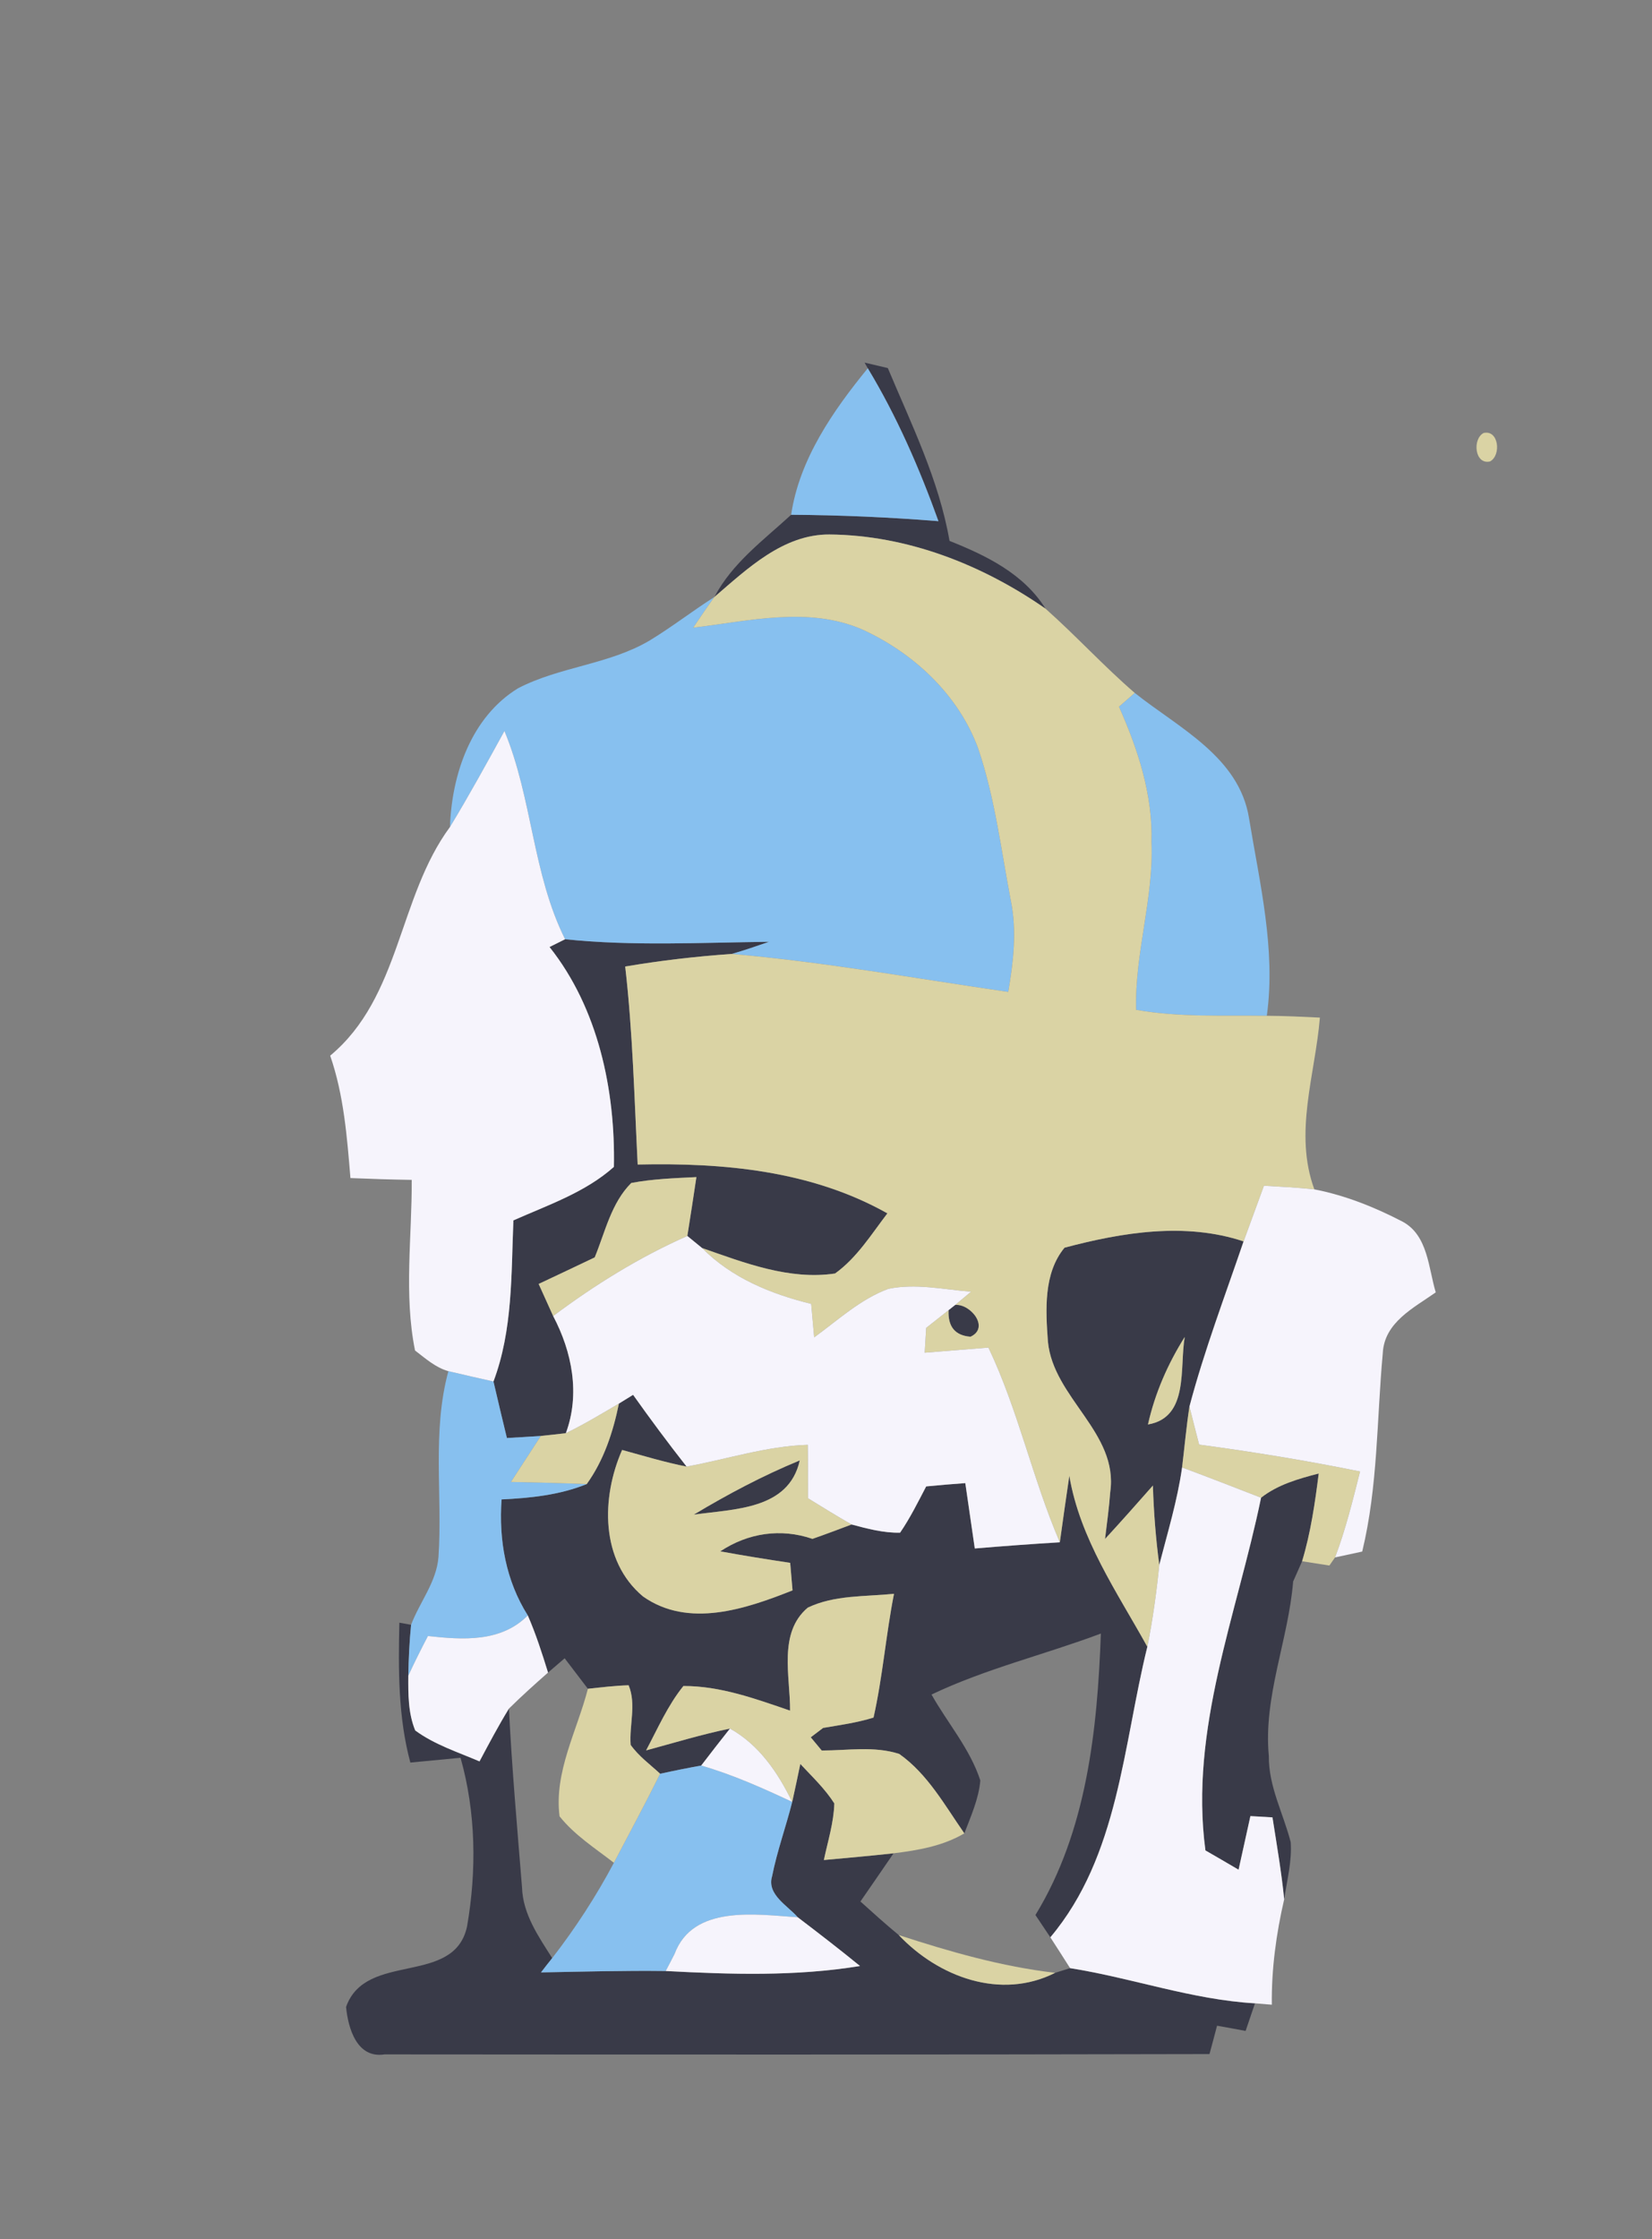 <?xml version="1.0" encoding="UTF-8" ?>
<!DOCTYPE svg PUBLIC "-//W3C//DTD SVG 1.1//EN" "http://www.w3.org/Graphics/SVG/1.1/DTD/svg11.dtd">
<svg width="155pt" height="210pt" viewBox="0 0 155 210" version="1.1" xmlns="http://www.w3.org/2000/svg">
<rect x="0" y="0" width="155" height="210" fill="#808080" stroke="none"/>
<g id="#393a48fe">
<path fill="#393a48" opacity="1.00" d=" M 81.12 34.01 C 81.66 34.14 82.76 34.39 83.30 34.52 C 85.52 39.81 88.10 45.02 89.09 50.73 C 92.55 52.11 96.05 53.81 98.10 57.09 C 92.16 52.96 85.12 50.19 77.81 50.13 C 73.48 50.11 70.12 53.34 67.03 55.99 C 68.71 52.80 71.64 50.66 74.23 48.28 C 78.84 48.31 83.45 48.51 88.05 48.88 C 86.26 43.91 84.15 39.06 81.42 34.54 L 81.12 34.01 Z" />
<path fill="#393a48" opacity="1.00" d=" M 51.56 88.82 C 51.93 88.64 52.65 88.28 53.02 88.09 C 59.38 88.75 65.78 88.40 72.16 88.33 C 71.00 88.73 69.84 89.13 68.66 89.47 C 65.31 89.70 61.97 90.09 58.66 90.65 C 59.37 96.82 59.52 103.03 59.83 109.22 C 67.88 109.04 76.11 109.78 83.26 113.80 C 81.75 115.77 80.40 117.97 78.35 119.44 C 74.06 120.08 69.85 118.44 65.87 117.05 C 65.52 116.77 64.84 116.20 64.49 115.92 C 64.78 114.08 65.07 112.24 65.34 110.40 C 63.30 110.50 61.24 110.57 59.23 110.95 C 57.35 112.82 56.78 115.55 55.80 117.93 C 54.05 118.77 52.30 119.59 50.54 120.42 C 50.99 121.42 51.45 122.42 51.90 123.43 C 53.68 126.80 54.45 130.76 53.09 134.42 C 52.50 134.49 51.32 134.62 50.74 134.68 C 49.68 134.75 48.62 134.81 47.56 134.87 C 47.13 133.10 46.71 131.34 46.30 129.57 C 48.12 124.74 47.96 119.53 48.17 114.46 C 51.41 113.02 54.91 111.84 57.60 109.44 C 57.74 102.25 56.13 94.57 51.56 88.82 Z" />
<path fill="#393a48" opacity="1.00" d=" M 99.88 117.02 C 105.30 115.58 111.22 114.61 116.68 116.43 C 114.93 121.57 112.99 126.67 111.60 131.92 C 111.31 133.82 111.14 135.73 110.91 137.63 C 110.47 140.74 109.55 143.74 108.77 146.77 C 108.44 144.30 108.25 141.82 108.17 139.33 C 106.69 141.01 105.20 142.69 103.68 144.34 C 103.86 142.87 104.06 141.40 104.17 139.93 C 104.96 134.37 98.81 131.11 98.32 125.81 C 98.11 122.88 97.89 119.43 99.88 117.02 M 107.71 133.60 C 111.60 132.94 110.65 128.23 111.16 125.39 C 109.57 127.92 108.36 130.68 107.71 133.60 Z" />
<path fill="#393a48" opacity="1.00" d=" M 89.00 122.88 L 89.62 122.39 C 91.06 122.26 92.89 124.53 91.06 125.37 C 89.61 125.26 88.93 124.43 89.00 122.88 Z" />
<path fill="#393a48" opacity="1.00" d=" M 58.07 131.64 C 58.51 131.37 58.96 131.09 59.40 130.82 C 61.02 133.10 62.69 135.35 64.42 137.55 C 62.38 137.15 60.38 136.54 58.37 135.99 C 56.41 140.45 56.31 146.37 60.33 149.73 C 64.60 152.74 69.98 150.90 74.36 149.16 C 74.30 148.51 74.19 147.22 74.14 146.58 C 71.95 146.25 69.76 145.90 67.58 145.50 C 70.19 143.77 73.26 143.31 76.23 144.33 C 77.46 143.90 78.68 143.44 79.90 142.98 C 81.38 143.38 82.90 143.78 84.45 143.75 C 85.39 142.38 86.13 140.88 86.90 139.41 C 88.12 139.29 89.34 139.19 90.57 139.10 C 90.86 141.14 91.16 143.18 91.46 145.23 C 94.12 145.01 96.78 144.81 99.44 144.65 C 99.73 142.57 100.02 140.49 100.33 138.41 C 101.33 144.34 104.80 149.30 107.65 154.45 C 105.36 163.72 104.97 174.07 98.55 181.70 C 98.20 181.18 97.50 180.13 97.15 179.61 C 101.97 171.73 102.96 162.25 103.29 153.21 C 98.01 155.19 92.50 156.50 87.40 158.93 C 88.91 161.61 91.02 164.03 91.98 166.99 C 91.83 168.72 91.09 170.34 90.48 171.95 C 88.65 169.33 87.04 166.38 84.37 164.50 C 82.03 163.74 79.52 164.18 77.10 164.18 C 76.85 163.87 76.33 163.25 76.07 162.94 C 76.36 162.72 76.94 162.28 77.23 162.06 C 78.82 161.79 80.42 161.57 81.96 161.09 C 82.82 157.26 83.12 153.33 83.88 149.48 C 81.18 149.76 78.29 149.58 75.79 150.78 C 72.99 153.14 74.15 157.23 74.13 160.44 C 70.89 159.33 67.59 158.12 64.12 158.13 C 62.65 159.95 61.71 162.12 60.62 164.17 C 63.24 163.46 65.83 162.67 68.49 162.12 C 67.58 163.27 66.68 164.42 65.79 165.59 C 64.50 165.82 63.21 166.08 61.94 166.36 C 60.99 165.48 59.92 164.71 59.17 163.65 C 59.03 161.79 59.72 159.84 58.98 158.06 C 57.70 158.10 56.43 158.25 55.16 158.39 C 54.43 157.43 53.71 156.48 52.98 155.53 C 52.59 155.87 51.81 156.53 51.42 156.87 C 50.86 155.06 50.28 153.25 49.52 151.51 C 47.46 148.25 46.79 144.45 47.06 140.63 C 49.77 140.50 52.51 140.22 55.05 139.19 C 56.66 136.95 57.52 134.32 58.07 131.64 Z" />
<path fill="#393a48" opacity="1.00" d=" M 65.09 142.06 C 68.29 140.14 71.59 138.39 75.04 136.97 C 74.00 141.62 68.87 141.51 65.09 142.06 Z" />
<path fill="#393a48" opacity="1.00" d=" M 118.32 140.47 C 119.89 139.24 121.83 138.69 123.73 138.20 C 123.38 140.97 122.98 143.75 122.17 146.43 C 121.96 146.90 121.54 147.86 121.33 148.33 C 120.88 153.84 118.52 159.12 119.05 164.71 C 119.02 167.55 120.41 170.08 121.10 172.77 C 121.23 174.57 120.75 176.35 120.49 178.13 C 120.23 175.55 119.79 173.00 119.39 170.45 C 118.87 170.42 117.84 170.36 117.32 170.33 C 116.95 172.01 116.58 173.68 116.21 175.36 C 115.18 174.75 114.14 174.15 113.10 173.55 C 111.58 162.18 116.07 151.40 118.32 140.47 Z" />
<path fill="#393a48" opacity="1.00" d=" M 37.47 152.19 L 38.57 152.39 C 38.41 153.98 38.34 155.57 38.31 157.16 C 38.30 158.88 38.29 160.68 38.96 162.30 C 40.77 163.63 42.94 164.32 44.99 165.20 C 45.88 163.53 46.76 161.86 47.75 160.25 C 48.03 165.85 48.53 171.44 48.98 177.03 C 49.06 179.53 50.52 181.61 51.81 183.65 C 51.54 183.98 51.02 184.65 50.76 184.99 C 54.66 184.92 58.56 184.81 62.46 184.86 C 68.54 185.18 74.66 185.38 80.69 184.39 C 78.78 182.83 76.82 181.32 74.85 179.82 C 73.91 178.73 71.93 177.69 72.44 175.98 C 72.91 173.61 73.74 171.34 74.33 169.00 C 74.60 167.81 74.84 166.62 75.09 165.44 C 76.20 166.63 77.40 167.76 78.28 169.14 C 78.23 170.95 77.67 172.69 77.30 174.45 C 79.48 174.25 81.66 174.06 83.84 173.82 C 82.81 175.33 81.77 176.83 80.73 178.34 C 81.91 179.40 83.10 180.48 84.33 181.49 C 88.04 185.42 93.89 187.61 99.00 185.03 C 99.35 184.92 100.05 184.70 100.40 184.59 C 106.22 185.51 111.84 187.55 117.75 187.89 C 117.46 188.75 117.17 189.61 116.87 190.48 C 115.98 190.31 115.09 190.15 114.19 189.99 C 114.02 190.66 113.66 191.99 113.48 192.65 C 87.68 192.71 61.87 192.70 36.08 192.68 C 33.49 193.09 32.66 190.23 32.47 188.23 C 34.32 182.98 42.60 186.31 43.82 180.69 C 44.73 175.47 44.66 169.98 43.21 164.86 C 41.64 165.01 40.07 165.16 38.50 165.31 C 37.35 161.03 37.37 156.58 37.47 152.19 Z" />
</g>
<g id="#87c0efff">
<path fill="#87c0ef" opacity="1.00" d=" M 81.42 34.54 C 84.15 39.06 86.26 43.91 88.05 48.88 C 83.45 48.51 78.84 48.31 74.23 48.28 C 75.00 43.07 78.16 38.53 81.42 34.54 Z" />
<path fill="#87c0ef" opacity="1.00" d=" M 60.94 60.08 C 63.04 58.81 64.97 57.30 67.03 55.99 C 66.34 56.93 65.70 57.90 65.04 58.87 C 70.26 58.25 75.84 56.85 80.88 59.03 C 85.69 61.22 89.92 65.14 91.77 70.18 C 93.35 74.82 93.93 79.72 94.85 84.52 C 95.42 87.34 95.08 90.22 94.60 93.03 C 85.96 91.78 77.36 90.22 68.66 89.47 C 69.84 89.13 71.00 88.73 72.16 88.33 C 65.78 88.40 59.38 88.75 53.02 88.09 C 49.95 81.94 49.95 74.87 47.33 68.56 C 45.67 71.58 44.01 74.61 42.22 77.56 C 42.38 72.63 44.21 67.24 48.61 64.55 C 52.52 62.52 57.13 62.33 60.94 60.08 Z" />
<path fill="#87c0ef" opacity="1.00" d=" M 104.99 66.28 C 105.36 65.96 106.10 65.31 106.47 64.99 C 110.59 68.27 116.26 70.98 117.19 76.73 C 118.19 82.84 119.72 89.04 118.86 95.27 C 114.77 95.21 110.64 95.43 106.60 94.71 C 106.45 89.43 108.26 84.28 108.04 78.98 C 108.17 74.54 106.77 70.29 104.99 66.28 Z" />
<path fill="#87c0ef" opacity="1.00" d=" M 42.07 128.60 C 43.48 128.93 44.89 129.26 46.30 129.57 C 46.71 131.34 47.13 133.10 47.56 134.87 C 48.62 134.81 49.68 134.75 50.74 134.68 C 49.80 136.12 48.87 137.55 47.94 138.99 C 50.31 139.04 52.68 139.10 55.05 139.19 C 52.51 140.22 49.77 140.50 47.06 140.63 C 46.79 144.45 47.46 148.25 49.52 151.51 C 47.01 154.05 43.41 153.80 40.15 153.44 C 39.51 154.67 38.89 155.90 38.31 157.16 C 38.34 155.57 38.41 153.98 38.57 152.39 C 39.38 150.25 40.96 148.37 41.14 146.03 C 41.53 140.22 40.52 134.30 42.07 128.60 Z" />
<path fill="#87c0ef" opacity="1.00" d=" M 61.94 166.36 C 63.21 166.08 64.50 165.82 65.79 165.59 C 68.74 166.44 71.55 167.70 74.33 169.00 C 73.74 171.34 72.91 173.61 72.44 175.98 C 71.93 177.69 73.91 178.73 74.85 179.82 C 70.93 179.56 65.02 178.62 63.29 183.26 C 63.09 183.66 62.67 184.46 62.46 184.86 C 58.56 184.81 54.66 184.92 50.76 184.99 C 51.02 184.65 51.54 183.98 51.81 183.65 C 53.99 180.84 55.93 177.85 57.60 174.71 C 59.06 171.93 60.54 169.17 61.94 166.36 Z" />
</g>
<g id="#dad3a4ff">
<path fill="#dad3a4" opacity="1.00" d=" M 139.20 40.61 C 140.63 40.28 140.87 42.72 139.80 43.28 C 138.36 43.61 138.13 41.17 139.20 40.61 Z" />
<path fill="#dad3a4" opacity="1.00" d=" M 67.03 55.99 C 70.12 53.34 73.48 50.11 77.81 50.13 C 85.12 50.19 92.16 52.96 98.10 57.09 C 100.97 59.64 103.56 62.48 106.47 64.99 C 106.10 65.31 105.36 65.96 104.99 66.28 C 106.77 70.29 108.17 74.54 108.04 78.98 C 108.26 84.28 106.45 89.43 106.60 94.71 C 110.64 95.43 114.77 95.21 118.86 95.27 C 120.52 95.28 122.18 95.36 123.84 95.44 C 123.40 100.80 121.37 106.24 123.32 111.55 C 121.75 111.38 120.17 111.30 118.59 111.21 C 117.95 112.95 117.31 114.69 116.68 116.43 C 111.22 114.61 105.30 115.58 99.88 117.02 C 97.89 119.43 98.11 122.88 98.32 125.81 C 98.81 131.11 104.96 134.37 104.17 139.93 C 104.06 141.40 103.86 142.87 103.68 144.34 C 105.20 142.69 106.69 141.01 108.17 139.33 C 108.25 141.82 108.44 144.30 108.77 146.77 C 108.51 149.35 108.16 151.91 107.65 154.45 C 104.80 149.30 101.33 144.34 100.33 138.41 C 100.02 140.49 99.73 142.57 99.44 144.65 C 96.87 138.68 95.54 132.26 92.74 126.39 C 90.74 126.55 88.75 126.71 86.76 126.87 C 86.80 126.29 86.86 125.13 86.90 124.54 C 87.42 124.13 88.48 123.30 89.00 122.88 C 88.93 124.43 89.61 125.26 91.06 125.37 C 92.89 124.53 91.06 122.26 89.62 122.39 C 89.99 122.08 90.73 121.46 91.11 121.15 C 88.54 120.94 85.91 120.35 83.35 120.88 C 80.72 121.85 78.63 123.81 76.39 125.43 C 76.30 124.38 76.20 123.33 76.11 122.29 C 72.33 121.36 68.65 119.86 65.87 117.05 C 69.85 118.44 74.06 120.08 78.35 119.44 C 80.40 117.97 81.75 115.77 83.26 113.80 C 76.11 109.78 67.88 109.04 59.83 109.22 C 59.52 103.03 59.37 96.82 58.66 90.65 C 61.97 90.09 65.31 89.70 68.66 89.47 C 77.36 90.22 85.96 91.78 94.60 93.03 C 95.08 90.22 95.42 87.34 94.85 84.52 C 93.93 79.72 93.35 74.82 91.77 70.18 C 89.92 65.14 85.69 61.22 80.88 59.03 C 75.84 56.85 70.26 58.25 65.04 58.87 C 65.70 57.90 66.34 56.93 67.03 55.99 Z" />
<path fill="#dad3a4" opacity="1.00" d=" M 59.23 110.95 C 61.24 110.57 63.30 110.50 65.34 110.40 C 65.07 112.24 64.78 114.08 64.49 115.92 C 60.01 117.90 55.83 120.49 51.90 123.43 C 51.45 122.42 50.99 121.42 50.54 120.42 C 52.30 119.59 54.05 118.77 55.80 117.93 C 56.78 115.55 57.35 112.82 59.23 110.95 Z" />
<path fill="#dad3a4" opacity="1.00" d=" M 107.71 133.60 C 108.36 130.68 109.57 127.92 111.16 125.39 C 110.65 128.23 111.60 132.94 107.71 133.60 Z" />
<path fill="#dad3a4" opacity="1.00" d=" M 53.09 134.42 C 54.80 133.59 56.43 132.61 58.07 131.64 C 57.52 134.32 56.66 136.95 55.05 139.19 C 52.68 139.10 50.31 139.04 47.94 138.99 C 48.87 137.55 49.80 136.12 50.74 134.68 C 51.32 134.62 52.50 134.49 53.09 134.42 Z" />
<path fill="#dad3a4" opacity="1.00" d=" M 110.91 137.63 C 111.14 135.73 111.31 133.82 111.60 131.92 C 111.90 133.11 112.20 134.30 112.51 135.49 C 117.57 136.17 122.61 136.99 127.61 138.01 C 126.92 140.72 126.26 143.45 125.26 146.07 L 124.73 146.83 C 124.09 146.73 122.81 146.53 122.17 146.43 C 122.98 143.75 123.38 140.97 123.73 138.20 C 121.83 138.69 119.89 139.24 118.32 140.47 C 115.85 139.51 113.39 138.55 110.91 137.63 Z" />
<path fill="#dad3a4" opacity="1.00" d=" M 64.42 137.55 C 68.21 136.86 71.91 135.63 75.79 135.51 C 75.82 137.18 75.80 138.85 75.81 140.52 C 77.16 141.36 78.52 142.19 79.90 142.98 C 78.68 143.44 77.46 143.90 76.23 144.33 C 73.26 143.31 70.19 143.77 67.58 145.50 C 69.76 145.90 71.95 146.25 74.14 146.58 C 74.19 147.22 74.30 148.51 74.36 149.16 C 69.98 150.90 64.60 152.74 60.33 149.73 C 56.31 146.37 56.41 140.45 58.37 135.99 C 60.38 136.54 62.38 137.15 64.42 137.55 M 65.09 142.06 C 68.87 141.51 74.00 141.62 75.04 136.97 C 71.59 138.39 68.29 140.14 65.09 142.06 Z" />
<path fill="#dad3a4" opacity="1.00" d=" M 75.79 150.78 C 78.29 149.58 81.18 149.76 83.88 149.48 C 83.12 153.33 82.82 157.26 81.96 161.09 C 80.42 161.57 78.82 161.79 77.23 162.06 C 76.94 162.28 76.36 162.72 76.07 162.94 C 76.33 163.25 76.85 163.87 77.10 164.18 C 79.52 164.18 82.03 163.74 84.37 164.50 C 87.04 166.38 88.65 169.33 90.48 171.95 C 88.46 173.14 86.13 173.54 83.84 173.82 C 81.66 174.06 79.48 174.25 77.30 174.45 C 77.67 172.69 78.23 170.95 78.28 169.14 C 77.40 167.76 76.20 166.63 75.09 165.44 C 74.84 166.62 74.60 167.81 74.33 169.00 C 72.99 166.25 71.22 163.64 68.49 162.12 C 65.83 162.67 63.24 163.46 60.62 164.17 C 61.71 162.12 62.65 159.95 64.12 158.13 C 67.59 158.12 70.89 159.33 74.13 160.44 C 74.15 157.23 72.99 153.14 75.79 150.78 Z" />
<path fill="#dad3a4" opacity="1.00" d=" M 55.16 158.39 C 56.43 158.25 57.70 158.10 58.98 158.06 C 59.72 159.84 59.03 161.79 59.17 163.65 C 59.92 164.71 60.99 165.48 61.94 166.36 C 60.54 169.17 59.06 171.93 57.60 174.71 C 55.83 173.34 53.90 172.11 52.50 170.35 C 51.97 166.19 54.15 162.32 55.16 158.39 Z" />
<path fill="#dad3a4" opacity="1.00" d=" M 84.33 181.49 C 89.12 183.05 93.99 184.45 99.00 185.03 C 93.89 187.61 88.04 185.42 84.33 181.49 Z" />
</g>
<g id="#f6f4fcff">
<path fill="#f6f4fc" opacity="1.00" d=" M 42.22 77.56 C 44.01 74.61 45.67 71.58 47.33 68.56 C 49.95 74.87 49.95 81.94 53.02 88.09 C 52.65 88.28 51.93 88.64 51.56 88.82 C 56.13 94.57 57.74 102.25 57.60 109.44 C 54.91 111.84 51.41 113.02 48.17 114.46 C 47.96 119.53 48.12 124.74 46.30 129.57 C 44.89 129.26 43.48 128.93 42.07 128.60 C 40.87 128.27 39.91 127.40 38.94 126.66 C 37.88 121.41 38.66 115.98 38.63 110.66 C 36.71 110.63 34.79 110.57 32.88 110.49 C 32.56 106.62 32.26 102.71 30.98 99.01 C 37.59 93.51 37.34 84.17 42.22 77.56 Z" />
<path fill="#f6f4fc" opacity="1.00" d=" M 118.59 111.21 C 120.17 111.30 121.75 111.38 123.32 111.55 C 126.22 112.11 129.01 113.23 131.62 114.59 C 133.98 115.88 134.02 118.92 134.71 121.21 C 132.64 122.67 129.88 124.02 129.74 126.92 C 129.17 133.12 129.29 139.42 127.81 145.52 C 127.17 145.66 125.90 145.93 125.26 146.07 C 126.26 143.45 126.92 140.72 127.61 138.01 C 122.61 136.99 117.57 136.17 112.51 135.49 C 112.20 134.30 111.90 133.11 111.60 131.92 C 112.99 126.67 114.93 121.57 116.68 116.43 C 117.31 114.69 117.95 112.95 118.59 111.21 Z" />
<path fill="#f6f4fc" opacity="1.00" d=" M 51.90 123.43 C 55.83 120.49 60.01 117.90 64.49 115.92 C 64.84 116.20 65.52 116.77 65.87 117.05 C 68.65 119.86 72.33 121.36 76.11 122.29 C 76.20 123.33 76.30 124.38 76.39 125.43 C 78.63 123.81 80.72 121.85 83.35 120.88 C 85.91 120.35 88.54 120.94 91.11 121.15 C 90.73 121.46 89.99 122.08 89.62 122.39 L 89.00 122.88 C 88.48 123.30 87.42 124.13 86.90 124.54 C 86.86 125.13 86.80 126.29 86.76 126.87 C 88.75 126.71 90.74 126.55 92.74 126.39 C 95.54 132.26 96.87 138.68 99.44 144.65 C 96.78 144.81 94.12 145.01 91.46 145.23 C 91.16 143.18 90.86 141.14 90.57 139.10 C 89.34 139.19 88.12 139.29 86.90 139.41 C 86.13 140.88 85.39 142.38 84.45 143.75 C 82.90 143.78 81.38 143.38 79.90 142.98 C 78.52 142.19 77.16 141.36 75.81 140.52 C 75.80 138.85 75.82 137.18 75.79 135.51 C 71.91 135.63 68.21 136.86 64.42 137.55 C 62.69 135.35 61.02 133.10 59.40 130.82 C 58.96 131.09 58.51 131.37 58.07 131.64 C 56.43 132.61 54.80 133.59 53.09 134.42 C 54.45 130.76 53.68 126.80 51.90 123.43 Z" />
<path fill="#f6f4fc" opacity="1.00" d=" M 110.91 137.63 C 113.39 138.55 115.85 139.51 118.32 140.47 C 116.07 151.40 111.58 162.18 113.10 173.55 C 114.14 174.15 115.18 174.75 116.21 175.36 C 116.58 173.68 116.95 172.01 117.32 170.33 C 117.84 170.36 118.87 170.42 119.39 170.45 C 119.79 173.00 120.23 175.55 120.49 178.13 C 119.74 181.37 119.29 184.68 119.33 188.02 C 118.93 187.99 118.15 187.92 117.75 187.89 C 111.84 187.55 106.22 185.51 100.40 184.59 C 99.79 183.62 99.17 182.66 98.55 181.70 C 104.97 174.07 105.36 163.72 107.65 154.45 C 108.16 151.91 108.51 149.35 108.77 146.77 C 109.55 143.74 110.47 140.74 110.91 137.63 Z" />
<path fill="#f6f4fc" opacity="1.00" d=" M 40.15 153.44 C 43.41 153.80 47.01 154.05 49.52 151.51 C 50.28 153.25 50.86 155.06 51.42 156.87 C 50.17 157.97 48.93 159.08 47.75 160.25 C 46.76 161.86 45.88 163.53 44.99 165.20 C 42.94 164.32 40.77 163.63 38.96 162.30 C 38.29 160.68 38.30 158.88 38.31 157.16 C 38.89 155.90 39.51 154.67 40.15 153.44 Z" />
<path fill="#f6f4fc" opacity="1.00" d=" M 65.79 165.59 C 66.68 164.42 67.58 163.27 68.49 162.12 C 71.22 163.64 72.99 166.25 74.33 169.00 C 71.55 167.70 68.74 166.44 65.79 165.59 Z" />
<path fill="#f6f4fc" opacity="1.00" d=" M 63.29 183.26 C 65.02 178.62 70.93 179.56 74.85 179.82 C 76.82 181.32 78.78 182.83 80.69 184.39 C 74.66 185.38 68.54 185.18 62.46 184.86 C 62.67 184.46 63.09 183.66 63.29 183.26 Z" />
</g>
</svg>
